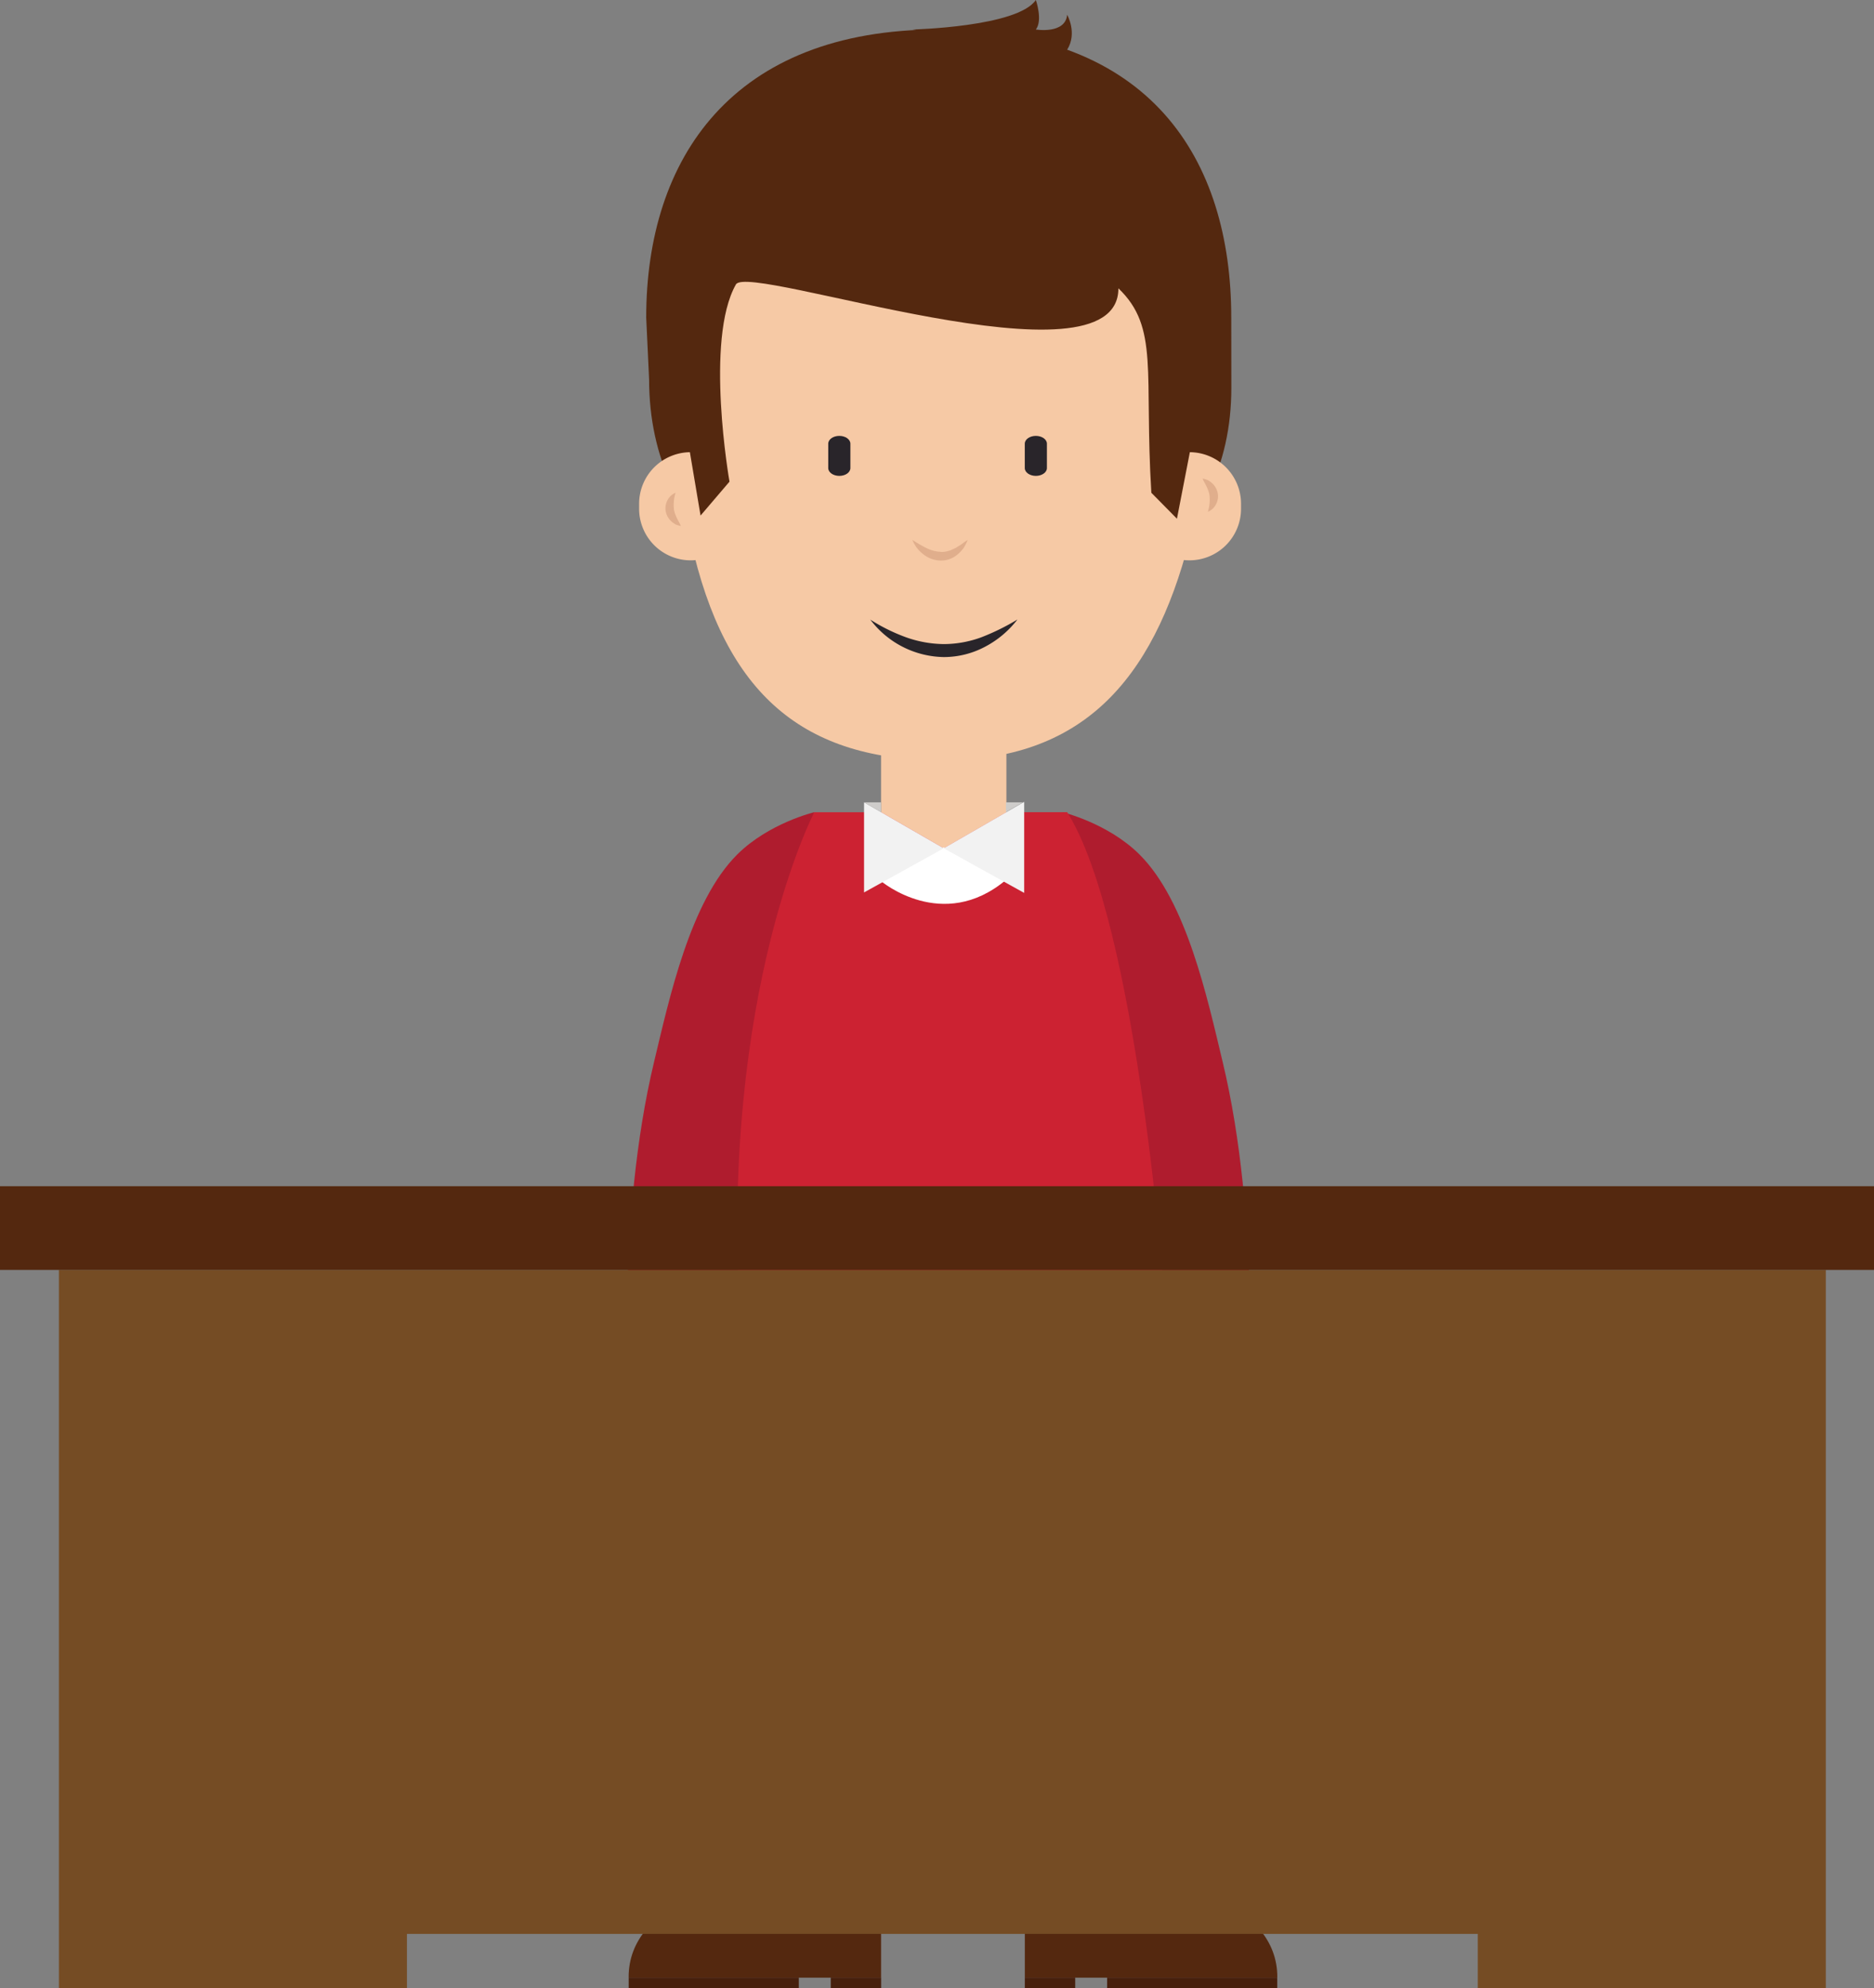 <svg id="Layer_1" data-name="Layer 1" xmlns="http://www.w3.org/2000/svg" viewBox="0 0 433.38 459.57"><rect x="0" y="0" width="433.38" height="459.57" fill="#808080" stroke="none"/><defs><style>.cls-1{fill:#af1c2e;}.cls-2{fill:#f6c9a5;}.cls-3{fill:#54280f;}.cls-4{fill:#a8885a;}.cls-5{fill:#cc2232;}.cls-6{fill:#e0ae8c;}.cls-7{fill:#47200d;}.cls-8{fill:#29252a;}.cls-9{fill:#fff;}.cls-10{fill:#f2f2f2;}.cls-11{fill:#ceccca;}.cls-12{fill:#754c24;}</style></defs><title>Person_With_Desk</title><g id="Person"><path class="cls-1" d="M245.71,187.75S256.78,231.07,259,246c2.93,19.3,4,78.08,4,78.08h25.62s2.86-42.27-5.87-78.61c-3.56-14.83-8.36-37.13-19.23-47.94C256.25,190.28,245.71,187.75,245.71,187.75Z"/><path class="cls-2" d="M288.63,324.07s-3,22.88-14.35,26.28H263.53L263,324.07"/><path class="cls-1" d="M188.31,187.75S177.24,231.07,175,246c-2.93,19.3-4,78.08-4,78.08H145.39s-2.85-42.27,5.87-78.61c3.56-14.83,8.36-37.13,19.23-47.94C177.77,190.28,188.31,187.75,188.31,187.75Z"/><path class="cls-2" d="M145.39,324.07s3,22.88,14.35,26.28h10.75l.52-26.28"/><path class="cls-3" d="M284.76,89.65c0,36.79-30.28,55.27-67.65,55.27h0c-37.36,0-67-20.46-67-57.25l-.67-14.25c0-36.79,19.92-66.61,67.65-66.61h0c48.86,0,67.65,29.82,67.65,66.61Z"/><path class="cls-3" d="M211,6.82S235.29,6.25,239.55,0c0,0,1.65,4.71,0,6.82,0,0,6.82,1.14,7.24-3.41,0,0,2.42,4.23,0,8.08"/><path class="cls-4" d="M170.77,289.25l.61,114.31L170.77,435h33l-.71-100.9s5.54,3.41,16.88,3c14.22-.53,16.78-3,16.78-3L237,435h33l-.61-134.36"/><path class="cls-5" d="M246.8,187.75c16.34,26,22.58,112.89,22.58,112.89-39.11,24.16-98.33,3.3-98.33,3.3-4.31-74.88,17.26-116.18,17.26-116.18Z"/><path class="cls-2" d="M275.06,124.87c-8.52,33-25.25,50.9-57.1,50.9h0c-31.85,0-50.28-14.86-58.23-50.9V98.46c0-30.85,11.93-59.15,51.27-54.48l6.39-1.38c31.85,0,57.66,25,57.66,55.85Z"/><path class="cls-2" d="M171.66,117.6a11.93,11.93,0,0,1-11.93,11.93h0A11.93,11.93,0,0,1,147.8,117.6v-1.14a11.93,11.93,0,0,1,11.93-11.93h0a11.93,11.93,0,0,1,11.93,11.93Z"/><path class="cls-2" d="M287,117.6a11.93,11.93,0,0,1-11.93,11.93h0a11.93,11.93,0,0,1-11.93-11.93v-1.14a11.93,11.93,0,0,1,11.93-11.93h0A11.93,11.93,0,0,1,287,116.46Z"/><path class="cls-3" d="M258.62,66.63h0c9.52,9.07,5.93,19.5,7.64,47.28l5.92,6,8.56-44.06-20-41.62-46.59-6.6-33.39,7-27.4,33.25,8.65,51.3,6.69-7.84s-5.77-32.83,1.49-45.59c2.93-5.15,88.56,25.22,88.45.87"/><path class="cls-6" d="M156.23,113.91a9.39,9.39,0,0,0-.36,3.95,7.33,7.33,0,0,0,.58,1.71c.13.31.31.61.47.95a8.17,8.17,0,0,1,.54,1.07,5.35,5.35,0,0,1-1.2-.35,5.61,5.61,0,0,1-1-.71,4.18,4.18,0,0,1-1.3-2.31,3.93,3.93,0,0,1,.44-2.65A3.61,3.61,0,0,1,156.23,113.91Z"/><path class="cls-6" d="M279.33,118.31a9.38,9.38,0,0,0,.36-3.95,7.34,7.34,0,0,0-.58-1.71c-.13-.31-.31-.61-.47-.95a8.16,8.16,0,0,1-.54-1.07,5.36,5.36,0,0,1,1.2.35,5.61,5.61,0,0,1,1,.71,4.18,4.18,0,0,1,1.31,2.31,3.93,3.93,0,0,1-.44,2.65A3.61,3.61,0,0,1,279.33,118.31Z"/><path class="cls-3" d="M203.76,435h-33s-25.53,4.43-25.38,22.16h58.38Z"/><rect class="cls-7" x="145.39" y="457.16" width="39.34" height="2.84"/><rect class="cls-7" x="192.12" y="457.16" width="11.65" height="2.84"/><path class="cls-3" d="M237,435h33s25.53,4.43,25.39,22.16H237Z"/><rect class="cls-7" x="256.03" y="457.16" width="39.34" height="2.84"/><rect class="cls-7" x="237" y="457.16" width="11.65" height="2.84"/><polygon class="cls-2" points="203.76 169.4 203.76 187.75 218.25 196.1 232.74 187.75 232.74 169.4 203.76 169.4"/><path class="cls-8" d="M196.66,108.2c0,1-1.14,1.81-2.56,1.81h0c-1.41,0-2.56-.81-2.56-1.81v-5.63c0-1,1.14-1.81,2.56-1.81h0c1.41,0,2.56.81,2.56,1.81Z"/><path class="cls-8" d="M242.11,108.2c0,1-1.15,1.81-2.56,1.81h0c-1.41,0-2.56-.81-2.56-1.81v-5.63c0-1,1.15-1.81,2.56-1.81h0c1.41,0,2.56.81,2.56,1.81Z"/><path class="cls-6" d="M211,124.8a28.49,28.49,0,0,0,3.26,1.9,8.15,8.15,0,0,0,3.21.86,2.55,2.55,0,0,0,.79,0,3.6,3.6,0,0,0,.79-.13l.79-.22c.25-.13.51-.25.78-.37a3.73,3.73,0,0,0,.78-.43l.79-.48c.51-.36,1-.76,1.6-1.11a12.19,12.19,0,0,1-.91,1.8,8.31,8.31,0,0,1-1.4,1.52,5.88,5.88,0,0,1-4.07,1.44,6.77,6.77,0,0,1-4-1.54A7.68,7.68,0,0,1,211,124.8Z"/><path class="cls-8" d="M201.21,143.2a42.14,42.14,0,0,0,8.32,4.12,26.76,26.76,0,0,0,8.72,1.57,25.26,25.26,0,0,0,8.69-1.57,52.89,52.89,0,0,0,8.35-4.11,22.77,22.77,0,0,1-7.4,6.25,20.32,20.32,0,0,1-9.65,2.43,21.72,21.72,0,0,1-17-8.69Z"/><path class="cls-9" d="M203.76,203.69s14.2,12,28.87-.27l-14.41-7.54Z"/><polygon class="cls-10" points="199.82 185.47 199.82 206.3 218.25 196.09 199.82 185.47"/><polygon class="cls-10" points="236.85 185.36 236.85 206.41 218.23 196.09 236.85 185.36"/><polygon class="cls-11" points="199.82 185.47 203.76 185.47 203.76 187.74 199.82 185.47"/><polygon class="cls-11" points="236.58 185.47 232.63 185.47 232.63 187.74 236.58 185.47"/></g><g id="Desk"><polygon class="cls-12" points="13.62 293.56 13.62 459.95 94.11 459.95 94.11 447.05 341.75 447.05 341.75 459.95 422.24 459.95 422.24 293.56 13.62 293.56"/><rect class="cls-3" y="274.21" width="433.38" height="19.35"/></g></svg>
